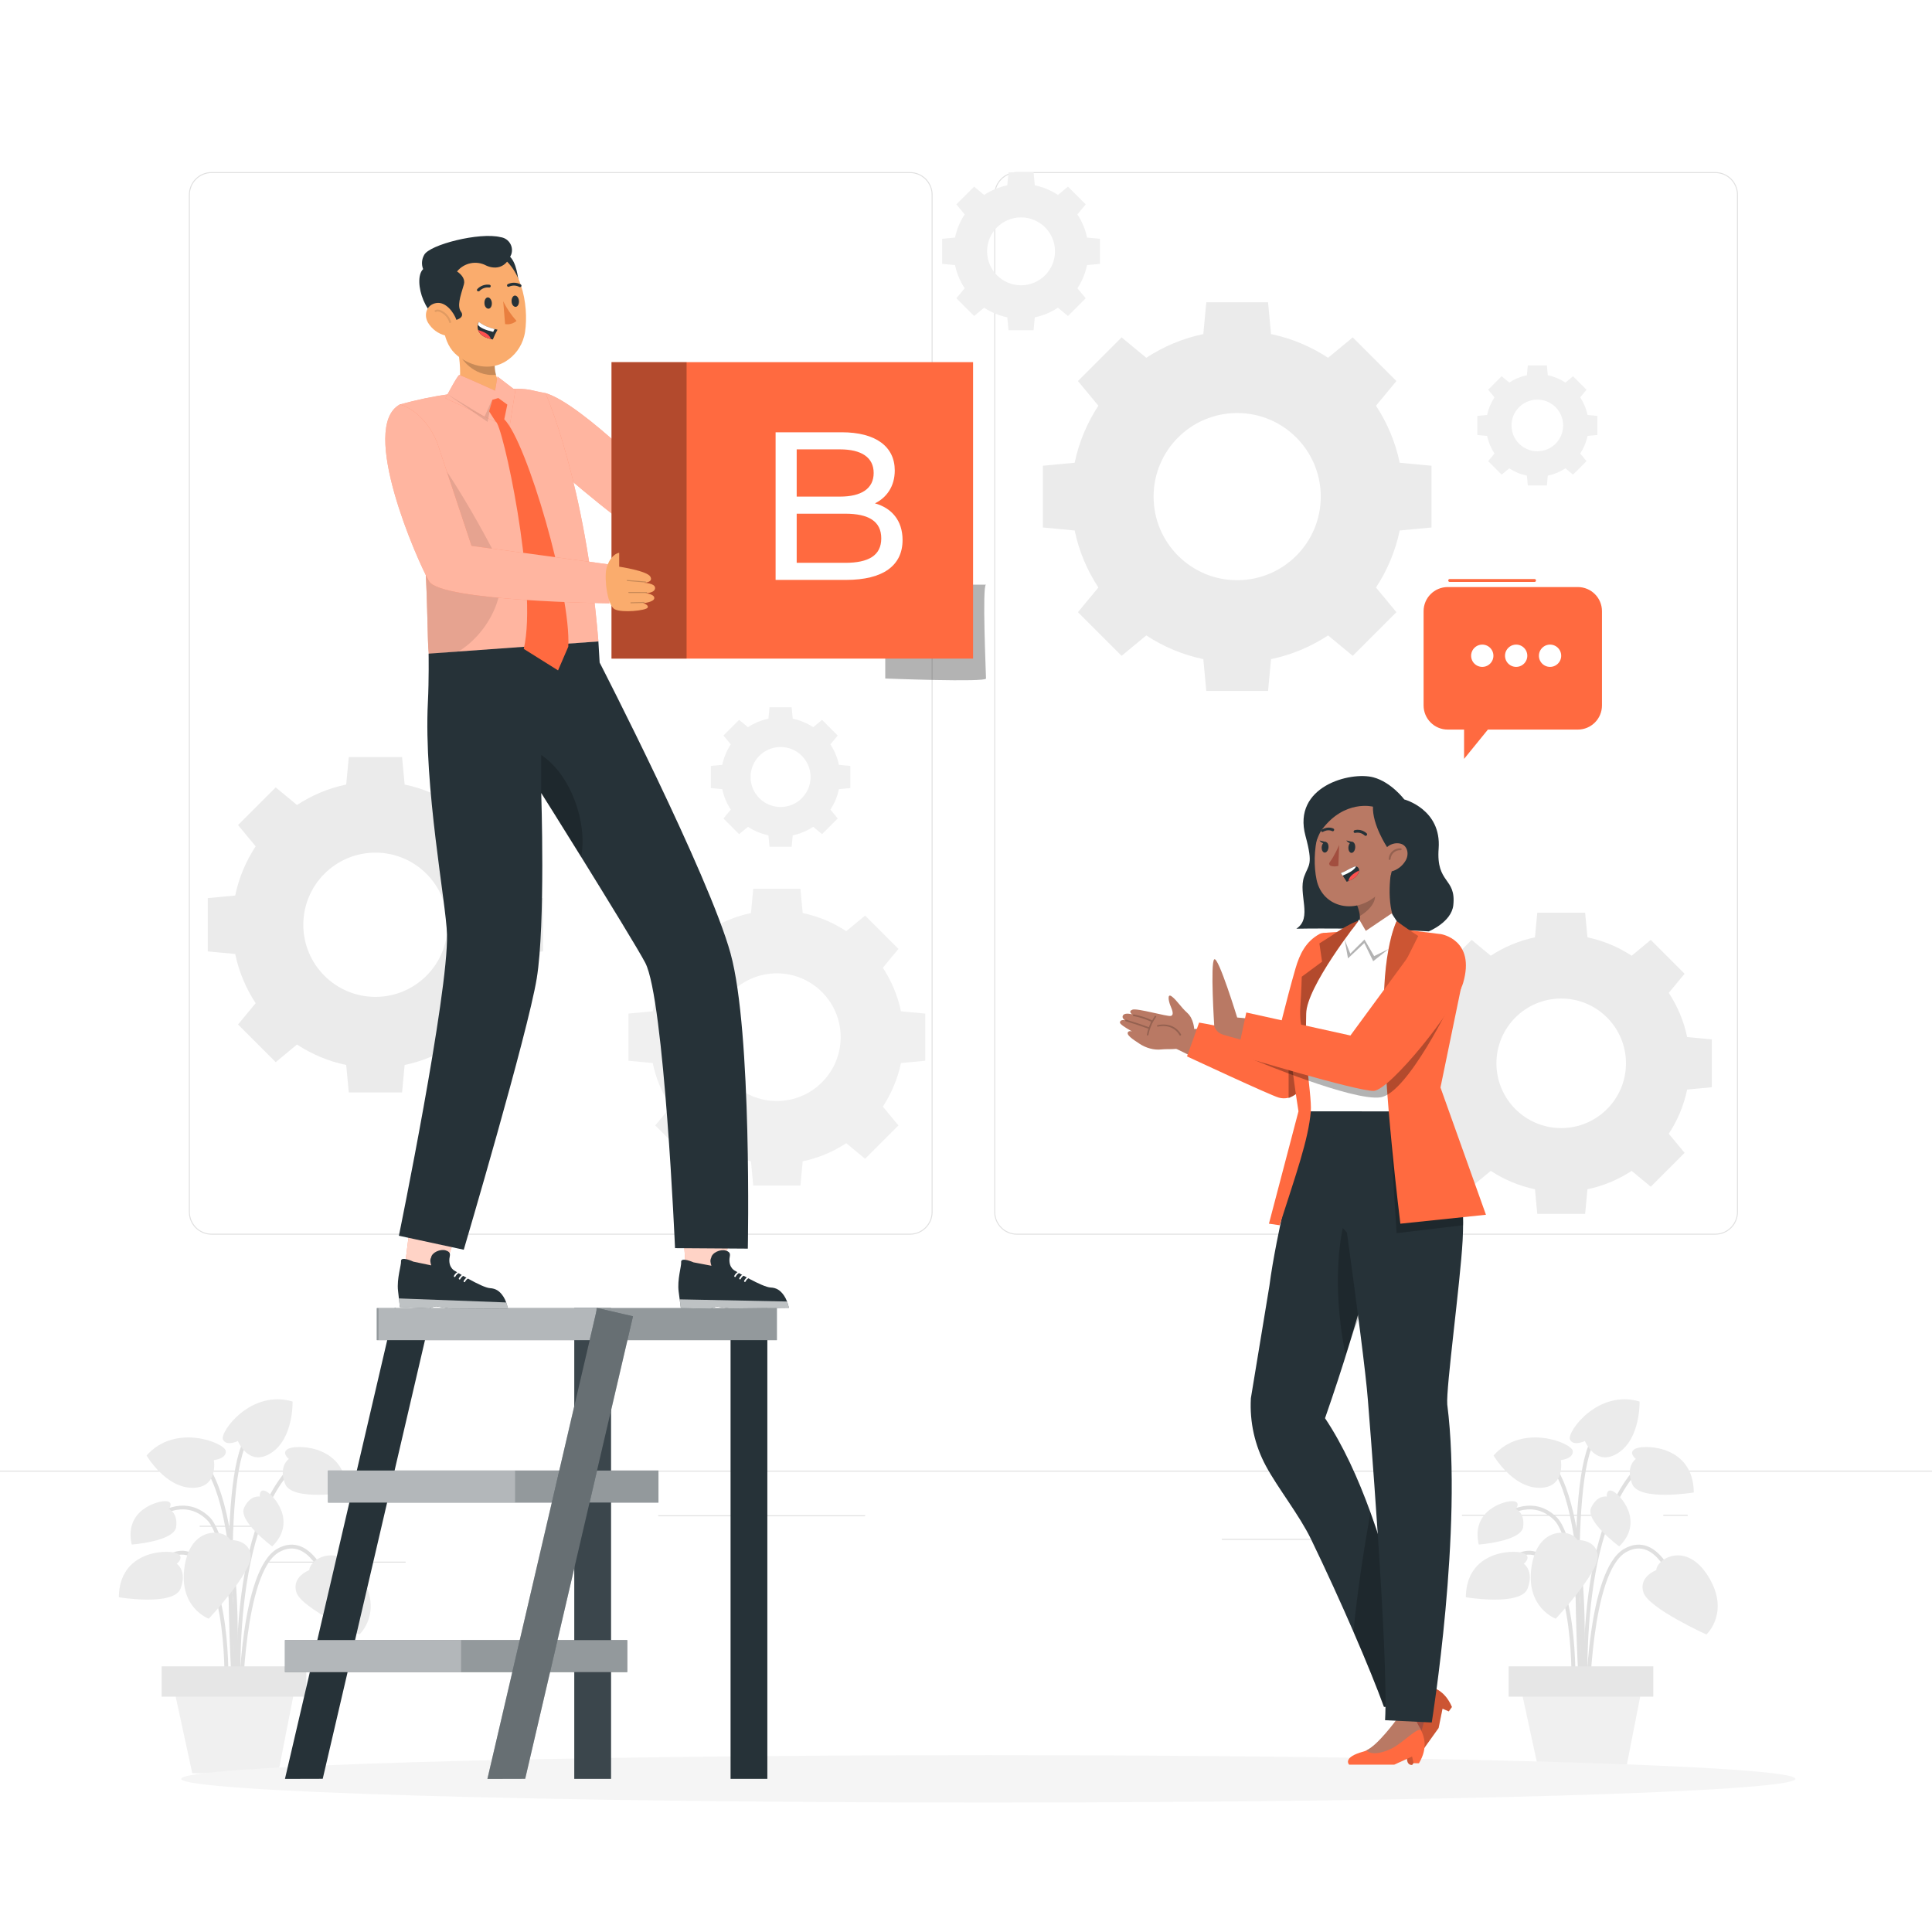 <svg class="animated" id="freepik_stories-brand-construction" xmlns="http://www.w3.org/2000/svg" viewBox="0 0 500 500" version="1.1" xmlns:xlink="http://www.w3.org/1999/xlink" xmlns:svgjs="http://svgjs.com/svgjs"><style>svg#freepik_stories-brand-construction:not(.animated) .animable {opacity: 0;}svg#freepik_stories-brand-construction.animated #freepik--background-complete--inject-2 {animation: 1s 1 forwards cubic-bezier(.36,-0.01,.5,1.38) slideDown;animation-delay: 0s;}svg#freepik_stories-brand-construction.animated #freepik--Shadow_2--inject-2 {animation: 1s 1 forwards cubic-bezier(.36,-0.01,.5,1.38) lightSpeedRight;animation-delay: 0s;}svg#freepik_stories-brand-construction.animated #freepik--Speech_Bubble--inject-2 {animation: 1s 1 forwards cubic-bezier(.36,-0.01,.5,1.38) slideUp;animation-delay: 0s;}svg#freepik_stories-brand-construction.animated #freepik--Character_2--inject-2 {animation: 1s 1 forwards cubic-bezier(.36,-0.01,.5,1.38) slideUp;animation-delay: 0s;}svg#freepik_stories-brand-construction.animated #freepik--Blocks--inject-2 {animation: 0.6s 1 forwards ease-out fadeIn,1.5s Infinite  linear wind;animation-delay: 1.0s,1.6s;opacity: 0}svg#freepik_stories-brand-construction.animated #freepik--Shadow_1--inject-2 {animation: 1s 1 forwards cubic-bezier(.36,-0.01,.5,1.38) zoomOut;animation-delay: 0s;}svg#freepik_stories-brand-construction.animated #freepik--Character_1--inject-2 {animation: 1s 1 forwards cubic-bezier(.36,-0.01,.5,1.38) slideDown,1.5s Infinite  linear shake;animation-delay: 0s,1s;}            @keyframes slideDown {                0% {                    opacity: 0;                    transform: translateY(-30px);                }                100% {                    opacity: 1;                    transform: translateY(0);                }            }                    @keyframes lightSpeedRight {              from {                transform: translate3d(50%, 0, 0) skewX(-20deg);                opacity: 0;              }              60% {                transform: skewX(10deg);                opacity: 1;              }              80% {                transform: skewX(-2deg);              }              to {                opacity: 1;                transform: translate3d(0, 0, 0);              }            }                    @keyframes slideUp {                0% {                    opacity: 0;                    transform: translateY(30px);                }                100% {                    opacity: 1;                    transform: inherit;                }            }                    @keyframes fadeIn {                0% {                    opacity: 0;                }                100% {                    opacity: 1;                }            }                    @keyframes wind {                0% {                    transform: rotate( 0deg );                }                25% {                    transform: rotate( 1deg );                }                75% {                    transform: rotate( -1deg );                }            }                    @keyframes zoomOut {                0% {                    opacity: 0;                    transform: scale(1.5);                }                100% {                    opacity: 1;                    transform: scale(1);                }            }                    @keyframes shake {                10%, 90% {                    transform: translate3d(-1px, 0, 0);                  }                  20%, 80% {                    transform: translate3d(2px, 0, 0);                  }                  30%, 50%, 70% {                    transform: translate3d(-4px, 0, 0);                  }                  40%, 60% {                    transform: translate3d(4px, 0, 0);                  }            }        </style><g id="freepik--background-complete--inject-2" class="animable" style="transform-origin: 250px 251.724px;"><g id="elv35rq2gu9ko" class="animable" style="transform-origin: 250px 224.471px;"><g id="elqpym3n7syia" class="animable" style="transform-origin: 250px 212.693px;"><g id="ele4es5wn71tn" class="animable" style="transform-origin: 249.333px 182.034px;"><path d="M443.92,319.532h-180.746c-3.232,0-5.862-2.63-5.862-5.862V50.397c0-3.232,2.63-5.862,5.862-5.862h180.746c3.232,0,5.862,2.629,5.862,5.862V313.67c0,3.233-2.63,5.862-5.862,5.862ZM263.174,44.785c-3.095,0-5.612,2.518-5.612,5.612V313.67c0,3.095,2.518,5.612,5.612,5.612h180.746c3.095,0,5.612-2.517,5.612-5.612V50.397c0-3.094-2.518-5.612-5.612-5.612h-180.746Z" style="fill: rgb(224, 224, 224); transform-origin: 353.547px 182.034px;" id="elwh9lsq1dhu" class="animable"></path><path d="M235.493,319.532H54.746c-3.232,0-5.862-2.63-5.862-5.862V50.397c0-3.232,2.629-5.862,5.862-5.862H235.493c3.232,0,5.862,2.629,5.862,5.862V313.67c0,3.233-2.63,5.862-5.862,5.862ZM54.746,44.785c-3.094,0-5.612,2.518-5.612,5.612V313.67c0,3.095,2.518,5.612,5.612,5.612H235.493c3.095,0,5.612-2.517,5.612-5.612V50.397c0-3.094-2.518-5.612-5.612-5.612H54.746Z" style="fill: rgb(224, 224, 224); transform-origin: 145.119px 182.034px;" id="elw0s24jqdkcj" class="animable"></path></g><rect x="0" y="380.602" width="500" height=".25" style="fill: rgb(224, 224, 224); transform-origin: 250px 380.727px;" id="elycuwc7mm33" class="animable"></rect></g><rect x="51.672" y="394.867" width="16.06" height=".25" style="fill: rgb(224, 224, 224); transform-origin: 59.702px 394.992px;" id="elqip8g3w2kpc" class="animable"></rect><rect x="170.352" y="392.156" width="53.53" height=".25" style="fill: rgb(224, 224, 224); transform-origin: 197.117px 392.281px;" id="eln7g1dopfr3q" class="animable"></rect><rect x="68.732" y="404.156" width="36.25" height=".25" style="fill: rgb(224, 224, 224); transform-origin: 86.857px 404.281px;" id="el9geogd2k33j" class="animable"></rect><rect x="378.352" y="392.026" width="43.19" height=".25" style="fill: rgb(224, 224, 224); transform-origin: 399.947px 392.151px;" id="el2y9dpp1yjxp" class="animable"></rect><rect x="430.452" y="392.026" width="6.33" height=".25" style="fill: rgb(224, 224, 224); transform-origin: 433.617px 392.151px;" id="elxgn80c5gp9l" class="animable"></rect><rect x="316.212" y="398.256" width="53.89" height=".25" style="fill: rgb(224, 224, 224); transform-origin: 343.157px 398.381px;" id="elzs50prqh21" class="animable"></rect></g><g id="elaxnjw0fh6hr" class="animable" style="transform-origin: 411.947px 410.524px;"><g id="elds3jiwxwp8v" class="animable" style="transform-origin: 410.592px 409.055px;"><path d="M409.798,438.748c-.013-.391-1.33-39.271-7.654-45.42-6.151-5.979-13.21-.222-13.507,.025l-.634-.76c.08-.068,8.047-6.571,14.831,.025,6.608,6.426,7.901,44.481,7.952,46.098l-.989,.031Z" style="fill: rgb(224, 224, 224); transform-origin: 399.395px 414.206px;" id="eler74bjjsdsh" class="animable"></path><path d="M410.341,446.389c-.045-.465-4.322-46.675,12.554-66.042l.746,.649c-16.596,19.047-12.359,64.836-12.315,65.296l-.985,.097Z" style="fill: rgb(224, 224, 224); transform-origin: 416.733px 413.368px;" id="elacf2tpze62l" class="animable"></path><path d="M409.717,441.501l-.988-.066c.035-.524,3.303-52.534-9.076-63.919l.67-.729c12.726,11.705,9.536,62.555,9.394,64.714Z" style="fill: rgb(224, 224, 224); transform-origin: 404.913px 409.144px;" id="elnu7lkts0st" class="animable"></path><path d="M411.328,441.472l-.99-.008c.012-1.432,.408-35.13,9.98-40.616,2.128-1.221,4.211-1.424,6.193-.604,5.788,2.394,8.656,12.695,8.775,13.132l-.955,.261c-.028-.103-2.86-10.271-8.2-12.479-1.683-.695-3.473-.511-5.322,.548-9.083,5.205-9.48,39.42-9.483,39.765Z" style="fill: rgb(224, 224, 224); transform-origin: 422.812px 420.611px;" id="eli0c0rh02r0r" class="animable"></path><path d="M407.601,441.496l-.988-.056c.015-.266,1.444-26.629-5.671-35.918-1.724-2.25-3.595-3.323-5.572-3.185-4.662,.326-8.571,7.148-8.61,7.217l-.862-.487c.17-.3,4.208-7.353,9.401-7.716,2.323-.165,4.489,1.038,6.429,3.571,7.338,9.58,5.936,35.478,5.873,36.576Z" style="fill: rgb(224, 224, 224); transform-origin: 396.823px 421.417px;" id="elkwoprre2xk" class="animable"></path><path d="M409.161,445.082c-.194-2.558-4.651-62.755,3.192-73.362l.795,.588c-7.626,10.315-3.047,72.076-3,72.699l-.987,.075Z" style="fill: rgb(224, 224, 224); transform-origin: 410.437px 408.401px;" id="el50l60hmuqqf" class="animable"></path></g><path d="M428.645,406.345s-4.705,1.734-3.306,5.829c1.399,4.095,16.276,10.835,16.276,10.835,0,0,6.231-5.711,.509-14.999-5.722-9.288-13.352-4.595-13.479-1.664Z" style="fill: rgb(235, 235, 235); transform-origin: 434.81px 412.769px;" id="elq0onzndklmi" class="animable"></path><path d="M408.192,398.55s5.01-.21,5.295,4.108c.285,4.318-10.854,16.264-10.854,16.264,0,0-7.949-2.874-6.242-13.649,1.707-10.775,10.556-9.379,11.801-6.723Z" style="fill: rgb(235, 235, 235); transform-origin: 404.822px 407.793px;" id="elm4be7d6qjzq" class="animable"></path><path d="M403.95,377.88s3.34-.359,3.071-2.393c-.269-2.035-12.985-7.271-20.488,1.196,0,0,4.804,8.252,11.748,8.36,6.944,.108,5.668-7.163,5.668-7.163Z" style="fill: rgb(235, 235, 235); transform-origin: 396.785px 378.529px;" id="el8xxkedrj8f" class="animable"></path><path d="M410.174,372.939s-3.024,1.463-3.872-.406c-.848-1.869,7.175-13.039,18.021-9.82,0,0,.287,9.544-5.549,13.309-5.836,3.765-8.599-3.082-8.599-3.082Z" style="fill: rgb(235, 235, 235); transform-origin: 415.283px 369.643px;" id="elzhg9d067crg" class="animable"></path><path d="M394.359,404.699s2.305-1.861-.183-2.77c-2.488-.909-14.695-.65-14.823,11.442,0,0,14.218,2.363,15.978-2.243,1.76-4.606-.972-6.429-.972-6.429Z" style="fill: rgb(235, 235, 235); transform-origin: 387.637px 407.793px;" id="elw8lu4dogepg" class="animable"></path><path d="M423.352,377.577s-2.305-1.861,.183-2.77c2.488-.909,14.695-.65,14.822,11.442,0,0-14.218,2.363-15.978-2.243-1.76-4.606,.973-6.429,.973-6.429Z" style="fill: rgb(235, 235, 235); transform-origin: 430.073px 380.671px;" id="el456590mzkpd" class="animable"></path><path d="M415.836,387.318s-.203-2.263,1.624-1.376,8.191,7.753,1.594,14.268c0,0-8.88-6.577-7.279-10.002,1.601-3.425,4.062-2.89,4.062-2.89Z" style="fill: rgb(235, 235, 235); transform-origin: 416.781px 392.973px;" id="elaeuzomhuilr" class="animable"></path><path d="M392.298,390.543s1.378-1.806-.64-2.03c-2.018-.224-11.063,2.19-8.957,11.22,0,0,11.019-.828,11.491-4.579,.472-3.751-1.894-4.611-1.894-4.611Z" style="fill: rgb(235, 235, 235); transform-origin: 388.32px 394.116px;" id="elc1mx9eruzzi" class="animable"></path><polygon points="420.591 458.914 398.365 458.914 392.454 431.645 425.942 431.645 420.591 458.914" style="fill: rgb(240, 240, 240); transform-origin: 409.198px 445.279px;" id="elq4tmcv9ee6o" class="animable"></polygon><rect x="390.437" y="431.251" width="37.434" height="7.842" style="fill: rgb(230, 230, 230); transform-origin: 409.154px 435.172px;" id="el7d0bqn7vn9u" class="animable"></rect></g><g id="elwfxf2sqzct" class="animable" style="transform-origin: 63.345px 410.524px;"><g id="elfl9erbc9ln5" class="animable" style="transform-origin: 61.989px 409.055px;"><path d="M61.195,438.748c-.013-.391-1.33-39.271-7.654-45.42-6.151-5.979-13.21-.222-13.507,.025l-.634-.76c.08-.068,8.047-6.571,14.831,.025,6.608,6.426,7.901,44.481,7.953,46.098l-.989,.031Z" style="fill: rgb(224, 224, 224); transform-origin: 50.792px 414.206px;" id="el6yml3edsrwg" class="animable"></path><path d="M61.738,446.389c-.045-.465-4.322-46.675,12.554-66.042l.746,.649c-16.596,19.047-12.359,64.836-12.315,65.296l-.985,.097Z" style="fill: rgb(224, 224, 224); transform-origin: 68.13px 413.368px;" id="elbldeambtrcq" class="animable"></path><path d="M61.114,441.501l-.988-.066c.035-.524,3.303-52.534-9.076-63.919l.67-.729c12.726,11.705,9.536,62.555,9.394,64.714Z" style="fill: rgb(224, 224, 224); transform-origin: 56.31px 409.144px;" id="el03dm0k2ei3s1" class="animable"></path><path d="M62.725,441.472l-.99-.008c.012-1.432,.408-35.13,9.98-40.616,2.128-1.221,4.211-1.424,6.193-.604,5.788,2.394,8.656,12.695,8.776,13.132l-.955,.261c-.028-.103-2.86-10.271-8.2-12.479-1.683-.695-3.473-.511-5.322,.548-9.083,5.205-9.48,39.42-9.483,39.765Z" style="fill: rgb(224, 224, 224); transform-origin: 74.21px 420.611px;" id="elg6c7nc4s1ip" class="animable"></path><path d="M58.998,441.496l-.988-.056c.015-.266,1.444-26.629-5.671-35.918-1.724-2.25-3.595-3.323-5.572-3.185-4.662,.326-8.571,7.148-8.61,7.217l-.862-.487c.169-.3,4.208-7.353,9.401-7.716,2.323-.165,4.489,1.038,6.429,3.571,7.338,9.58,5.936,35.478,5.873,36.576Z" style="fill: rgb(224, 224, 224); transform-origin: 48.22px 421.417px;" id="el597iu8q93u9" class="animable"></path><path d="M60.558,445.082c-.194-2.558-4.651-62.755,3.192-73.362l.796,.588c-7.626,10.315-3.047,72.076-3.001,72.699l-.987,.075Z" style="fill: rgb(224, 224, 224); transform-origin: 61.834px 408.401px;" id="elpmn88cfudsm" class="animable"></path></g><path d="M80.042,406.345s-4.705,1.734-3.306,5.829c1.399,4.095,16.277,10.835,16.277,10.835,0,0,6.231-5.711,.509-14.999-5.722-9.288-13.352-4.595-13.479-1.664Z" style="fill: rgb(235, 235, 235); transform-origin: 86.208px 412.769px;" id="elayeuhxfy8mh" class="animable"></path><path d="M59.588,398.55s5.01-.21,5.295,4.108c.285,4.318-10.854,16.264-10.854,16.264,0,0-7.949-2.874-6.242-13.649,1.707-10.775,10.556-9.379,11.801-6.723Z" style="fill: rgb(235, 235, 235); transform-origin: 56.218px 407.793px;" id="elh06c4ydu2wq" class="animable"></path><path d="M55.347,377.88s3.34-.359,3.072-2.393c-.269-2.035-12.985-7.271-20.488,1.196,0,0,4.804,8.252,11.748,8.36,6.945,.108,5.668-7.163,5.668-7.163Z" style="fill: rgb(235, 235, 235); transform-origin: 48.183px 378.529px;" id="elgh2cy8b9oio" class="animable"></path><path d="M61.571,372.939s-3.025,1.463-3.872-.406c-.848-1.869,7.175-13.039,18.021-9.82,0,0,.287,9.544-5.549,13.309-5.837,3.765-8.599-3.082-8.599-3.082Z" style="fill: rgb(235, 235, 235); transform-origin: 66.68px 369.643px;" id="el4r6n9csas6w" class="animable"></path><path d="M45.756,404.699s2.305-1.861-.183-2.77-14.695-.65-14.823,11.442c0,0,14.218,2.363,15.978-2.243,1.76-4.606-.972-6.429-.972-6.429Z" style="fill: rgb(235, 235, 235); transform-origin: 39.035px 407.793px;" id="eli1wfceduzdk" class="animable"></path><path d="M74.749,377.577s-2.305-1.861,.183-2.77c2.488-.909,14.695-.65,14.822,11.442,0,0-14.218,2.363-15.978-2.243-1.76-4.606,.973-6.429,.973-6.429Z" style="fill: rgb(235, 235, 235); transform-origin: 81.47px 380.671px;" id="elsz3bekgokub" class="animable"></path><path d="M67.233,387.318s-.203-2.263,1.624-1.376c1.827,.887,8.191,7.753,1.594,14.268,0,0-8.88-6.577-7.279-10.002,1.601-3.425,4.062-2.89,4.062-2.89Z" style="fill: rgb(235, 235, 235); transform-origin: 68.178px 392.973px;" id="elnf1uozq87di" class="animable"></path><path d="M43.695,390.543s1.378-1.806-.64-2.03c-2.018-.224-11.063,2.19-8.957,11.22,0,0,11.019-.828,11.491-4.579,.472-3.751-1.895-4.611-1.895-4.611Z" style="fill: rgb(235, 235, 235); transform-origin: 39.717px 394.116px;" id="elnf5v1anogv" class="animable"></path><polygon points="71.988 458.914 49.762 458.914 43.85 431.645 77.339 431.645 71.988 458.914" style="fill: rgb(240, 240, 240); transform-origin: 60.594px 445.279px;" id="el75wif9nn1zi" class="animable"></polygon><rect x="41.834" y="431.251" width="37.434" height="7.842" style="fill: rgb(230, 230, 230); transform-origin: 60.551px 435.172px;" id="elkbmbflu5lz" class="animable"></rect></g><path d="M362.241,119.758c-1.11-5.357-3.233-10.337-6.136-14.761l5.285-6.384-11.299-11.3-6.384,5.284c-4.423-2.902-9.404-5.025-14.76-6.136l-.775-8.229h-15.98l-.775,8.229c-5.356,1.111-10.337,3.234-14.76,6.136l-6.384-5.284-11.3,11.3,5.285,6.384c-2.903,4.423-5.025,9.403-6.136,14.76l-8.229,.776v15.979l8.229,.776c1.111,5.356,3.234,10.336,6.136,14.759l-5.285,6.384,11.3,11.3,6.384-5.286c4.423,2.904,9.403,5.026,14.76,6.137l.775,8.229h15.98l.775-8.228c5.356-1.11,10.337-3.234,14.76-6.137l6.384,5.286,11.299-11.3-5.285-6.383c2.903-4.424,5.026-9.404,6.136-14.76l8.228-.776v-15.979l-8.228-.776Zm-20.427,8.765c0,11.947-9.685,21.633-21.633,21.633s-21.633-9.686-21.633-21.633,9.685-21.633,21.633-21.633,21.633,9.685,21.633,21.633Z" style="fill: rgb(235, 235, 235); transform-origin: 320.181px 128.522px;" id="elejdvlnfou4t" class="animable"></path><path d="M133.451,231.766c-.958-4.622-2.79-8.919-5.295-12.736l4.56-5.508-9.749-9.75-5.509,4.56c-3.816-2.504-8.114-4.336-12.735-5.294l-.669-7.1h-13.788l-.669,7.1c-4.622,.958-8.919,2.79-12.735,5.294l-5.508-4.56-9.75,9.75,4.56,5.508c-2.505,3.816-4.336,8.113-5.295,12.735l-7.1,.669v13.787l7.1,.669c.959,4.622,2.79,8.918,5.295,12.735l-4.56,5.508,9.75,9.75,5.508-4.561c3.816,2.505,8.113,4.336,12.735,5.295l.669,7.1h13.788l.669-7.099c4.621-.958,8.919-2.79,12.735-5.296l5.509,4.561,9.749-9.75-4.56-5.508c2.505-3.817,4.336-8.114,5.295-12.735l7.099-.669v-13.787l-7.099-.669Zm-17.625,7.562c0,10.308-8.357,18.665-18.665,18.665s-18.665-8.357-18.665-18.665,8.357-18.665,18.665-18.665,18.665,8.357,18.665,18.665Z" style="fill: rgb(235, 235, 235); transform-origin: 97.159px 239.327px;" id="elfj5bn4ffb4u" class="animable"></path><path d="M436.632,268.389c-.86-4.151-2.505-8.011-4.755-11.439l4.096-4.947-8.756-8.757-4.948,4.095c-3.428-2.249-7.287-3.894-11.438-4.755l-.601-6.377h-12.384l-.601,6.377c-4.151,.861-8.011,2.506-11.438,4.755l-4.947-4.095-8.757,8.757,4.096,4.948c-2.25,3.427-3.894,7.287-4.755,11.438l-6.377,.601v12.383l6.377,.601c.861,4.151,2.506,8.01,4.755,11.438l-4.096,4.947,8.757,8.757,4.947-4.096c3.427,2.25,7.287,3.895,11.438,4.756l.601,6.377h12.384l.601-6.376c4.151-.86,8.01-2.506,11.438-4.756l4.948,4.096,8.756-8.757-4.096-4.947c2.25-3.428,3.895-7.287,4.755-11.438l6.376-.601v-12.383l-6.376-.601Zm-15.83,6.792c0,9.258-7.506,16.764-16.764,16.764s-16.764-7.506-16.764-16.764,7.506-16.764,16.764-16.764,16.764,7.506,16.764,16.764Z" style="fill: rgb(235, 235, 235); transform-origin: 404.037px 275.181px;" id="elf5ob3tnjlyk" class="animable"></path><path d="M233.166,261.726c-.848-4.091-2.469-7.895-4.686-11.273l4.036-4.876-8.629-8.63-4.876,4.036c-3.378-2.216-7.182-3.838-11.272-4.686l-.592-6.284h-12.204l-.592,6.284c-4.091,.848-7.895,2.47-11.272,4.686l-4.876-4.036-8.63,8.63,4.036,4.876c-2.217,3.378-3.838,7.181-4.686,11.273l-6.284,.592v12.204l6.284,.592c.849,4.091,2.47,7.894,4.686,11.272l-4.036,4.876,8.63,8.63,4.876-4.037c3.378,2.218,7.182,3.838,11.272,4.687l.592,6.284h12.204l.592-6.284c4.091-.848,7.894-2.469,11.272-4.687l4.876,4.037,8.629-8.63-4.036-4.875c2.217-3.379,3.838-7.182,4.686-11.273l6.284-.592v-12.204l-6.284-.592Zm-15.6,6.694c0,9.124-7.397,16.521-16.522,16.521s-16.521-7.397-16.521-16.521,7.397-16.522,16.521-16.522,16.522,7.397,16.522,16.522Z" style="fill: rgb(240, 240, 240); transform-origin: 201.044px 268.42px;" id="el2jxklk44i56" class="animable"></path><path d="M217.108,197.942c-.398-1.922-1.16-3.71-2.202-5.297l1.897-2.291-4.055-4.055-2.291,1.896c-1.587-1.041-3.375-1.803-5.297-2.202l-.278-2.953h-5.734l-.278,2.953c-1.922,.399-3.709,1.16-5.297,2.202l-2.291-1.896-4.055,4.055,1.897,2.291c-1.042,1.587-1.803,3.374-2.202,5.297l-2.953,.278v5.734l2.953,.278c.399,1.922,1.16,3.709,2.202,5.296l-1.897,2.291,4.055,4.055,2.291-1.897c1.587,1.042,3.374,1.804,5.297,2.202l.278,2.953h5.734l.278-2.953c1.922-.398,3.709-1.16,5.297-2.202l2.291,1.897,4.055-4.055-1.897-2.291c1.042-1.588,1.804-3.374,2.202-5.297l2.953-.278v-5.734l-2.953-.278Zm-7.33,3.145c0,4.287-3.476,7.763-7.763,7.763s-7.763-3.476-7.763-7.763,3.476-7.763,7.763-7.763,7.763,3.476,7.763,7.763Z" style="fill: rgb(240, 240, 240); transform-origin: 202.015px 201.086px;" id="el8e06atwwrnw" class="animable"></path><path d="M281.328,61.484c-.451-2.176-1.313-4.199-2.492-5.995l2.147-2.593-4.589-4.59-2.593,2.146c-1.797-1.179-3.819-2.041-5.995-2.492l-.315-3.342h-6.49l-.315,3.342c-2.175,.451-4.198,1.314-5.995,2.492l-2.593-2.146-4.59,4.59,2.147,2.593c-1.179,1.796-2.041,3.819-2.492,5.995l-3.342,.315v6.49l3.342,.315c.451,2.176,1.313,4.198,2.492,5.995l-2.147,2.593,4.59,4.59,2.593-2.147c1.796,1.179,3.819,2.041,5.995,2.493l.315,3.342h6.49l.315-3.342c2.175-.451,4.198-1.313,5.995-2.493l2.593,2.147,4.589-4.59-2.147-2.593c1.179-1.797,2.041-3.819,2.492-5.995l3.342-.315v-6.49l-3.342-.315Zm-8.297,3.56c0,4.852-3.934,8.786-8.786,8.786s-8.786-3.934-8.786-8.786,3.934-8.787,8.786-8.787,8.786,3.934,8.786,8.787Z" style="fill: rgb(240, 240, 240); transform-origin: 264.246px 65.044px;" id="eljhl92898t88" class="animable"></path><path d="M410.854,107.395c-.343-1.655-.999-3.193-1.895-4.559l1.633-1.972-3.49-3.49-1.972,1.632c-1.366-.896-2.905-1.552-4.559-1.895l-.239-2.542h-4.936l-.24,2.542c-1.655,.343-3.193,.999-4.559,1.895l-1.972-1.632-3.49,3.49,1.632,1.972c-.897,1.366-1.552,2.905-1.896,4.559l-2.542,.24v4.936l2.542,.24c.343,1.655,.999,3.193,1.896,4.559l-1.632,1.972,3.49,3.491,1.972-1.633c1.366,.897,2.905,1.553,4.559,1.896l.24,2.542h4.936l.239-2.542c1.654-.343,3.193-.999,4.559-1.896l1.972,1.633,3.49-3.491-1.633-1.972c.897-1.367,1.552-2.905,1.895-4.559l2.542-.24v-4.936l-2.542-.24Zm-6.31,2.708c0,3.69-2.992,6.682-6.682,6.682s-6.682-2.992-6.682-6.682,2.992-6.682,6.682-6.682,6.682,2.992,6.682,6.682Z" style="fill: rgb(240, 240, 240); transform-origin: 397.863px 110.103px;" id="elriey09mcdi" class="animable"></path></g><g id="freepik--Shadow_2--inject-2" class="animable" style="transform-origin: 255.775px 460.364px;"><path d="M464.65,460.364c0,3.387-93.516,6.132-208.875,6.132s-208.875-2.745-208.875-6.132,93.516-6.132,208.875-6.132,208.875,2.745,208.875,6.132Z" style="fill: rgb(245, 245, 245); transform-origin: 255.775px 460.364px;" id="elxkny2k56yv9" class="animable"></path></g><g id="freepik--Speech_Bubble--inject-2" class="animable" style="transform-origin: 391.507px 173.128px;"><g id="el4l7mwm5lf4a" class="animable" style="transform-origin: 391.507px 173.128px;"><path d="M408.344,151.93h-33.676c-3.449,0-6.244,2.796-6.244,6.245v24.392c0,3.449,2.796,6.245,6.244,6.245h4.233v7.591l6.168-7.591h23.275c3.449,0,6.245-2.796,6.245-6.245v-24.392c0-3.449-2.796-6.245-6.245-6.245Z" style="fill: #FF6A40; transform-origin: 391.507px 174.166px;" id="eldwg37pmnzjq" class="animable"></path><path d="M383.154,166.856c1.949-.298,3.604,1.357,3.306,3.306-.186,1.215-1.179,2.208-2.394,2.394-1.95,.299-3.605-1.357-3.306-3.307,.186-1.215,1.18-2.208,2.394-2.393Zm6.377,2.393c-.299,1.95,1.356,3.606,3.306,3.307,1.215-.186,2.208-1.179,2.394-2.394,.298-1.949-1.356-3.604-3.306-3.306-1.215,.186-2.208,1.178-2.394,2.393Zm8.772,0c-.299,1.95,1.356,3.606,3.306,3.307,1.215-.186,2.208-1.179,2.394-2.394,.298-1.949-1.356-3.604-3.306-3.306-1.215,.186-2.208,1.178-2.394,2.393Z" style="fill: rgb(255, 255, 255); transform-origin: 392.381px 169.706px;" id="elzjv3vdrys4b" class="animable"></path><path d="M375.171,150.603h21.975c.483,0,.483-.75,0-.75h-21.975c-.483,0-.483,.75,0,.75h0Z" style="fill: #FF6A40; transform-origin: 386.158px 150.228px;" id="elw7s7l1ymjal" class="animable"></path></g></g><g id="freepik--Character_2--inject-2" class="animable" style="transform-origin: 337.197px 328.803px;"><g id="elgx7os45zn4w" class="animable" style="transform-origin: 337.197px 328.803px;"><g id="el69bh3demani" class="animable" style="transform-origin: 316.26px 262.839px;"><path d="M303.66,271.106c.178-.03,7.506,3.674,7.506,3.674l3.516-8.533-5.917,.044s-5.401,4.697-5.253,4.756" style="fill: rgb(185, 121, 100); transform-origin: 309.096px 270.514px;" id="el6epxcf2vep5" class="animable"></path><g id="el1c7z3d51zrm" class="animable" style="transform-origin: 299.45px 264.65px;"><path d="M309.068,266.39s-.112-2.736-1.795-4.25c-1.683-1.514-2.624-3.172-3.953-4.211-1.329-1.039-.889,1.195-.414,2.336,.475,1.141,1.001,2.439,.087,2.657-.915,.218-8.673-2.069-9.907-1.623-1.234,.447-.095,1.209-.095,1.209,0,0-1.743-.5-2.304,.193-.561,.693,.44,1.336,.44,1.336,0,0-1.182-.295-1.294,.563-.112,.857,5.836,3.684,6.037,3.957,0,0-2.994-2.29-3.84-1.563-.846,.727,1.238,2.042,2.878,3.126,1.64,1.084,3.719,1.707,5.713,1.469,1.993-.238,5.462,.41,6.688-1.559,1.225-1.97,1.76-3.64,1.76-3.64Z" style="fill: rgb(185, 121, 100); transform-origin: 299.45px 264.65px;" id="el9vipjsqxtpc" class="animable"></path><g id="el3ybdaiygl94"><g style="opacity: 0.2; transform-origin: 295.217px 265.261px;" class="animable" id="elun7eowzzawj"><path d="M291.326,264.288c1.988,.584,3.955,1.233,5.882,1.949-.174,.513-.302,1.031-.402,1.565-.041,.266,.373,.231,.424-.027,.29-1.61,.956-3.161,1.959-4.587,.162-.231-.179-.402-.341-.171-.251,.356-.474,.711-.679,1.081-.012-.035-.041-.06-.079-.075-1.461-.674-3.007-1.168-4.637-1.484-.248-.042-.396,.351-.138,.401,1.594,.309,3.111,.788,4.535,1.447,.056,.022-.209,.605-.156,.582-.259,.475-.161,.378-.346,.874-1.927-.716-3.884-1.366-5.882-1.949-.241-.07-.38,.322-.139,.392Z" id="el7e7f7h21kv7" class="animable" style="transform-origin: 295.217px 265.261px;"></path></g></g><g id="elj65icb6otu"><g style="opacity: 0.2; transform-origin: 302.548px 266.578px;" class="animable" id="el5r4ddbroklm"><path d="M299.656,265.695c2.4-.547,4.558,.331,5.616,2.234,.118,.217,.498-.006,.38-.222-1.144-2.069-3.477-2.977-6.064-2.396-.266,.068-.189,.442,.069,.384Z" id="elz3cmbv2984" class="animable" style="transform-origin: 302.548px 266.578px;"></path></g></g></g><path d="M342.689,241.431c-.425,0-.848,.093-1.22,.298-3.48,1.918-5.088,5.077-6.198,8.919-2.378,8.232-4.771,18.322-4.771,18.322,0,0-16.401-3.77-20.171-4.321l-3.128,8.743s21.654,10.113,23.777,10.679c6.277,1.674,9.509-9.185,9.509-9.185l2.202-33.456h0Z" style="fill: #FF6A40; transform-origin: 324.945px 262.838px;" id="elhfpuczshk1" class="animable"></path><g id="elcw68nyhcrd"><path d="M335.484,283.075l-1.994-17.813v18.985s1.281-.658,1.994-1.172Z" style="opacity: 0.3; transform-origin: 334.487px 274.755px;" class="animable" id="elw70ll1rqyqo"></path></g></g><g id="elydclu2z62jr" class="animable" style="transform-origin: 355.839px 224.622px;"><path d="M376.115,234.253c.774-7.214-4.483-5.439-3.795-14.663,.757-10.156-8.898-12.698-8.898-12.698,0,0-3.337-4.461-7.967-5.71-5.931-1.601-21.074,2.306-17.597,15.142,2.073,7.653,.804,7.34-.345,10.539-1.626,4.528,2.287,10.742-2.028,13.488,0,0,16.569-.34,34.284,.684,0,0,5.874-2.377,6.347-6.782Z" style="fill: rgb(38, 50, 56); transform-origin: 355.839px 220.939px;" id="el2jbnfsholhn" class="animable"></path><path d="M362.874,240.698s-2.956,1.454-6.6,4.594c-.759,.654-1.595,1.22-2.48,1.69-2.388,1.268-4.565,1.994-5.154,.843-.131-.253-.232-.527-.306-.815-.501-1.928-.295-4.638,1.263-5.879,1.757-1.399,2.604-2.595,2.288-4.489-.166-1.073-.555-2.181-1.009-3.257l2.029-1.218,7.232-7.298c-.827,4.475-1.071,13.184,2.738,15.829Z" style="fill: rgb(185, 121, 100); transform-origin: 355.483px 236.635px;" id="el1rqxysj6dnc" class="animable"></path><g id="el5k8yyd28o9s"><path d="M351.942,237.059c1.989-1.181,4.171-3.229,3.91-5.568-.117-.985-.329-1.919-.565-2.517l-4.04,5.349c.332,.862,.453,1.432,.695,2.737Z" style="opacity: 0.2; transform-origin: 353.56px 233.017px;" class="animable" id="elr5jhwryv5ss"></path></g><path d="M361.537,216.641c-.681,7.431-.812,10.582-4.646,14.478-5.768,5.861-14.641,3.889-16.169-3.476-1.375-6.629-.031-17.667,7.264-20.79,7.187-3.077,14.232,2.357,13.551,9.788Z" style="fill: rgb(185, 121, 100); transform-origin: 350.913px 220.262px;" id="elbt6csc17yhn" class="animable"></path><path d="M353.463,216.321c-.095,.011-.191-.017-.264-.085-1.145-1.06-2.434-.688-2.449-.684-.191,.056-.384-.052-.428-.247-.043-.195,.078-.399,.271-.458,.067-.02,1.685-.489,3.105,.827,.142,.131,.144,.363,.007,.518-.067,.074-.154,.118-.243,.128Z" style="fill: rgb(38, 50, 56); transform-origin: 352.06px 215.536px;" id="elshmn51lht5l" class="animable"></path><path d="M342.12,215.309c-.075-.025-.137-.081-.17-.162-.068-.168,.015-.382,.184-.477,1.698-.955,2.957-.229,3.01-.197,.149,.089,.186,.3,.08,.471-.105,.172-.311,.238-.46,.151-.049-.029-1.035-.576-2.385,.184-.087,.049-.181,.057-.26,.03Z" style="fill: rgb(38, 50, 56); transform-origin: 343.605px 214.752px;" id="eli9lhg3fm82e" class="animable"></path><path d="M346.578,218.675s-1.163,2.781-2.474,4.515c-.229,.303-.087,.745,.269,.877,.918,.338,1.991,.032,1.991,.032l.213-5.424Z" style="fill: rgb(162, 78, 63); transform-origin: 345.285px 221.451px;" id="elakj78iqzfj" class="animable"></path><g id="elfec1f0x982k" class="animable" style="transform-origin: 349.58px 219.117px;"><path d="M350.735,219.283c-.036,.786-.462,1.432-.951,1.442-.488,.01-.855-.619-.818-1.405,.036-.786,.462-1.432,.951-1.442,.488-.01,.855,.619,.818,1.405Z" style="fill: rgb(38, 50, 56); transform-origin: 349.85px 219.302px;" id="elrvh3dsbad09" class="animable"></path><path d="M350.128,217.911l-1.705-.403s.933,1.272,1.705,.403Z" style="fill: rgb(38, 50, 56); transform-origin: 349.275px 217.861px;" id="eldnzfi6z2h98" class="animable"></path></g><g id="elhbbham3ndk8" class="animable" style="transform-origin: 342.643px 219.08px;"><path d="M343.814,219.254c-.037,.762-.462,1.388-.949,1.398-.487,.01-.852-.599-.815-1.361,.037-.762,.462-1.387,.949-1.398s.852,.599,.815,1.361Z" style="fill: rgb(38, 50, 56); transform-origin: 342.932px 219.272px;" id="elgyukz15eqim" class="animable"></path><path d="M343.175,217.911l-1.705-.403s.932,1.272,1.705,.403Z" style="fill: rgb(38, 50, 56); transform-origin: 342.322px 217.861px;" id="elkkr037ui91j" class="animable"></path></g><path d="M358.958,219.207s-3.833-5.77-3.635-10.442c0,0-7.337-1.913-13.188,5.904-.932,1.245-1.488,3.322-2.322,5.112,0,0-1.401-14.138,11.145-15.297,12.526-1.157,14.988,16.453,8.877,22.378,0,0,1.497-4.045-.876-7.655Z" style="fill: rgb(38, 50, 56); transform-origin: 351.402px 215.646px;" id="elmx8abiyl03j" class="animable"></path><g id="elw9njdz1xbl" class="animable" style="transform-origin: 360.963px 221.894px;"><path d="M363.785,222.697c-.878,1.524-2.304,2.481-3.611,2.809-1.967,.493-2.982-2.669-2.311-4.64,.604-1.774,2.537-2.948,4.451-2.561,1.886,.381,2.475,2.649,1.471,4.392Z" style="fill: rgb(185, 121, 100); transform-origin: 360.963px 221.894px;" id="el91ittx3uqes" class="animable"></path><g id="el2hp3gc7mdvy"><path d="M359.629,222.55h-.017c-.138-.01-.242-.129-.232-.267,.051-.772,.414-1.509,.996-2.02,.583-.511,1.377-.772,2.133-.727,.138,.009,.242,.127,.233,.266-.008,.137-.132,.251-.265,.233-.641-.043-1.288,.179-1.771,.604-.483,.424-.785,1.036-.828,1.677-.009,.132-.118,.233-.249,.233Z" style="opacity: 0.2; transform-origin: 361.061px 221.041px;" class="animable" id="eljsg9jk54kla"></path></g></g><g id="elm7p7pcmdiw" class="animable" style="transform-origin: 349.365px 226.216px;"><path d="M347.661,225.705c.692-.307,2.03-1.206,2.99-1.452,.559-.143,1.082,.367,1.091,.945h0c0,.066-.002,.131-.014,.196-.161,.877-.844,1.864-2.768,2.637-.145,.063-.294,.119-.442,.174,0,0-.878-1.481-1.533-2.215,0,0,.267-.097,.676-.284Z" style="fill: rgb(38, 50, 56); transform-origin: 349.364px 226.217px;" id="elnsgo58qshy" class="animable"></path><path d="M346.996,225.973l.469,.641c1.878-.76,3.098-1.547,3.458-2.353-.242-.26-2.482,1.035-2.482,1.035-.325,.199-.461,.241-1.444,.676Z" style="fill: rgb(255, 255, 255); transform-origin: 348.96px 225.42px;" id="elqgytopka7g" class="animable"></path><path d="M348.96,228.03c1.996-.802,2.657-1.833,2.784-2.733-.67,.299-1.444,.735-2.04,1.329-.458,.453-.66,.95-.745,1.404Z" style="fill: rgb(253, 80, 78); transform-origin: 350.351px 226.663px;" id="elitrbm24kvyd" class="animable"></path></g></g><g id="el0xetad6jf1i" class="animable" style="transform-origin: 355.527px 263.093px;"><path d="M367.849,289.791c.673-7.636,3.384-21.629,8.053-36.325,1.519-4.779-3.548-10.567-3.548-10.567,0,0-3.863,.228-4.505,.156-.703-.082-1.427-.154-2.151-.216-5.454-.452-9.919-.781-14.781-.503-1.223,.072-2.477,.175-3.711,.278-.398,.041-2.978,.08-3.366,.121,0,0-6.992,8.181-7.369,13.957-.204,3.227-1.763,4.616-1.59,12.334,.031,5.241,3.835,12.877,4.181,20.246l28.787,.52Z" style="fill: rgb(255, 255, 255); transform-origin: 355.527px 266.013px;" id="elbqjbsoj0wv" class="animable"></path><path d="M348.142,242.916l3.61-4.96,1.719,2.952,6.686-4.513,1.326,1.99-2.531,7.427s-6.327,2.59-6.662,2.59-4.147-5.486-4.147-5.486Z" style="fill: rgb(255, 255, 255); transform-origin: 354.812px 242.398px;" id="elb59wdj4sikg" class="animable"></path><g id="elbd21e17heu"><polygon points="347.975 243.148 349.453 246.802 353.126 243.148 355.625 247.439 359.358 245.61 355.379 248.761 353.077 244.06 348.865 248.026 347.975 243.148" style="opacity: 0.3; transform-origin: 353.667px 245.954px;" class="animable" id="el0nr8kzbxhz9"></polygon></g></g><g id="elgg87yleykik" class="animable" style="transform-origin: 369.656px 446.413px;"><path d="M375.76,441.767l-.817,1.138-1.621-.699-1.011,4.998-6.839,9.552s-2.602,.417-.552-5.011c.093-.247,.168-.519,.217-.822,.609-3.247-.731-9.471-.731-9.471l3.752-5.241s.391,.006,1.057,.116c1.554,.26,4.663,1.018,6.545,5.44Z" style="fill: #FF6A40; transform-origin: 369.947px 446.487px;" id="elldfr8z7a6q" class="animable"></path><g id="eluz491rrkft"><path d="M375.76,441.767l-.817,1.138-1.621-.699-1.011,4.998-6.839,9.552s-2.602,.417-.552-5.011c.093-.247,.168-.519,.217-.822,.609-3.247-.731-9.471-.731-9.471l3.752-5.241s.391,.006,1.057,.116c1.554,.26,4.663,1.018,6.545,5.44Z" style="opacity: 0.2; transform-origin: 369.947px 446.487px;" class="animable" id="elkpq59qpcj1q"></path></g><path d="M369.216,436.327l.016,.011c-1.261,.135-.155,5.73-.662,8.869-.457,2.801-1.664,5.442-3.432,5.716,.609-3.247-1.587-10.646-1.587-10.646l3.018-4.215s1.982,.155,2.648,.264Z" style="fill: rgb(162, 78, 63); transform-origin: 366.391px 443.492px;" id="el64bcwzytfy3" class="animable"></path></g><g id="eln6kckm62kf" class="animable" style="transform-origin: 358.772px 450.925px;"><path d="M367.227,456.328l-1.394-.002-.387-1.734-4.612,2.099h-11.686s-1.858-1.883,3.707-3.384c.253-.069,.516-.167,.788-.304,2.967-1.403,7.19-6.14,7.19-6.14h6.412s.224,.324,.525,.932c.7,1.422,1.91,4.407-.545,8.534Z" style="fill: #FF6A40; transform-origin: 358.772px 451.777px;" id="ely7ac3rhbquo" class="animable"></path><path d="M367.772,447.794v.02c-.847-.951-4.7,3.227-7.521,4.65-2.52,1.265-5.351,1.824-6.606,.54,2.967-1.403,7.68-7.845,7.68-7.845l5.152,.157s.995,1.871,1.296,2.479Z" style="fill: rgb(185, 121, 100); transform-origin: 360.709px 449.446px;" id="eluq2b9xvwnlc" class="animable"></path></g><g id="elo566lflkkv" class="animable" style="transform-origin: 344.905px 364.677px;"><path d="M354.67,391.398c-3.181-8.766-7.075-17.389-11.754-24.367,19.124-54.86,18.526-79.403,18.526-79.403l-23.03-.019-2.454,9.174s-5.754,22.84-7.432,35.951l-4.806,29.149v.082c-.326,6.053,1.009,12.066,3.874,17.389,3.129,5.817,8.665,12.722,11.703,18.991,3.996,8.273,7.768,16.567,10.989,23.987,3.395,7.821,6.157,14.655,7.88,19.403,1.631,.185,6.555-2.775,7.972-5.457,0,0-3.486-22.877-11.468-44.88Z" style="fill: rgb(38, 50, 56); transform-origin: 344.905px 364.676px;" id="ela3bpq3zgy5u" class="animable"></path><g id="elr5b3ztx9x2l"><path d="M348.239,350.712c2.805-9.324,5.947-14.638,7.374-21.564,.012-1.617-5.36-8.536-8.095-11.324,0,0-3.291,13.225,.721,32.888Z" style="opacity: 0.2; transform-origin: 350.93px 334.268px;" class="animable" id="elipffzgpjtw"></path></g><g id="elmfvpq05zaud"><path d="M350.286,422.333c3.395,7.821,6.157,14.655,7.88,19.403,1.631,.185,6.555-2.775,7.972-5.457,0,0-3.486-22.877-11.468-44.88-1.621,9.085-3.436,20.564-4.384,30.934Z" style="opacity: 0.2; transform-origin: 358.212px 416.572px;" class="animable" id="elb6hueqqjgxr"></path></g></g><path d="M344.227,288.129s8.765,60.598,9.785,74.242c0,0,5.415,66.182,4.444,82.817l12.077,.587s8.123-50.126,4.016-82.294c-.356-4.193,3.384-31.543,3.976-42.439,1.423-26.212-9.213-33.414-9.213-33.414l-25.084,.501Z" style="fill: rgb(38, 50, 56); transform-origin: 361.442px 366.701px;" id="el0tryzwknna5s" class="animable"></path><g id="elxn7myddqw1"><polygon points="359.522 289.038 361.442 319.138 378.656 317.086 378.656 313.992 359.522 289.038" style="opacity: 0.2; transform-origin: 369.089px 304.088px;" class="animable" id="eldl63ys77vo8"></polygon></g><g id="elq8fc5nh91eq" class="animable" style="transform-origin: 371.347px 277.539px;"><path d="M372.794,281.443l5.12-24.796c1.142-4.563-.584-3.697-.522-4.93,.204-3.854-4.47-9.966-4.47-9.966l-11.856-1.46s-2.268,8.189-2.747,23.841c-.479,15.642,4.094,52.561,4.094,52.561l22.15-2.315-11.768-32.934Z" style="fill: #FF6A40; transform-origin: 371.423px 278.492px;" id="elg38sj1859w" class="animable"></path><g id="elm9opik1ydef" class="animable" style="transform-origin: 362.585px 254.383px;"><path d="M361.372,238.567s-4.584,9.047-2.85,31.814l7.616-16.366-2.757-4.472,3.658-7.31s-3.913-2.517-5.557-3.848l-.11,.182Z" style="fill: #FF6A40; transform-origin: 362.585px 254.383px;" id="elr0xwt7kh9ch" class="animable"></path><g id="el7zj9dmc0wis"><g style="opacity: 0.2; transform-origin: 362.585px 254.383px;" class="animable" id="elyybqhz5ul5o"><path d="M361.372,238.567s-4.584,9.047-2.85,31.814l7.616-16.366-2.757-4.472,3.658-7.31s-3.913-2.517-5.557-3.848l-.11,.182Z" id="elnomldf9ouao" class="animable" style="transform-origin: 362.585px 254.383px;"></path></g></g></g></g><g id="elztb0i1e6pqm" class="animable" style="transform-origin: 339.964px 277.733px;"><path d="M350.706,239.384s-10.191,12.297-12.694,21.17c-1.646,5.834,1.6,22.645,1.221,27.093-.624,7.329-3.861,16.3-8.059,29.439l-2.776-.394,7.646-29.083s-3.538-21.915-2.597-27.399c.941-5.484,9.113-18.78,9.113-18.78l3.73-.257,4.415-1.79Z" style="fill: #FF6A40; transform-origin: 339.552px 278.234px;" id="elbo8qoo80aoa" class="animable"></path><g id="el0h2zwogg70mu" class="animable" style="transform-origin: 344px 254.447px;"><path d="M337.903,270.514s-1.706-5.021-1.394-9.654c.312-4.633,.384-8.09,.384-8.09l5.257-3.885-.692-4.737s2.535-1.557,4.89-3.151c1.609-1.09,4.766-2.738,5.181-2.611,0,0-13.426,16.99-13.494,23.942-.065,6.705-.133,8.187-.133,8.187Z" style="fill: #FF6A40; transform-origin: 344px 254.447px;" id="el1r09yzwuyguj" class="animable"></path><g id="eltpguue81lra"><path d="M337.903,270.514s-1.706-5.021-1.394-9.654c.312-4.633,.384-8.09,.384-8.09l5.257-3.885-.692-4.737s2.535-1.557,4.89-3.151c1.609-1.09,4.766-2.738,5.181-2.611,0,0-13.426,16.99-13.494,23.942-.065,6.705-.133,8.187-.133,8.187Z" style="opacity: 0.3; transform-origin: 344px 254.447px;" class="animable" id="elf0b9dokghf"></path></g></g></g><g id="eljdfnqzfvy18"><path d="M324.945,274.469s25.162,10.548,32.295,9.524c7.134-1.023,18.739-25.42,18.739-25.42l-22.633,20.972-29.065-5.273" style="opacity: 0.3; transform-origin: 350.13px 271.318px;" class="animable" id="eln66zt3ppgq"></path></g><g id="el0luc7x4c918" class="animable" style="transform-origin: 346.578px 262.034px;"><path d="M320.181,263.33s-4.862-15.85-5.927-15.056c-1.065,.794,0,17.403,0,17.403,.331,.627,.753,1.626,2.339,2.119,1.517,.471,8.844,2.426,8.844,2.426l1.144-6.285-6.4-.607Z" style="fill: rgb(185, 121, 100); transform-origin: 320.181px 259.234px;" id="els7foy1ae09q" class="animable"></path><path d="M372.921,241.75s9.018,1.398,5.735,12.633c-1.956,6.692-18.953,27.763-23.129,27.932s-35.347-9.267-35.347-9.267l2.359-11.014,26.948,5.953,17.151-23.364,6.284-2.872Z" style="fill: #FF6A40; transform-origin: 349.778px 262.034px;" id="el26c7v3jt1sz" class="animable"></path></g></g></g><g id="freepik--Blocks--inject-2" class="animable animator-active" style="transform-origin: 271.851px 304.406px;"><g id="el4bp1ydi1675" class="animable" style="transform-origin: 275.889px 189.673px;"><polygon points="248.532 151.31 245.949 151.31 229.103 151.31 229.103 228.036 245.949 228.036 248.532 228.036 322.675 228.036 322.675 151.31 248.532 151.31" style="fill: #FF6A40; transform-origin: 275.889px 189.673px;" id="elph1q04i660o" class="animable"></polygon><g id="el86a1o4987rx"><rect x="229.103" y="151.31" width="93.572" height="76.726" style="fill: rgb(255, 255, 255); opacity: 0.3; transform-origin: 275.889px 189.673px;" class="animable" id="el5eepycux3ib"></rect></g><g id="eldahddi9zsm6"><rect x="229.103" y="151.31" width="16.253" height="76.726" style="opacity: 0.3; transform-origin: 237.23px 189.673px;" class="animable" id="elszapoe7xxmn"></rect></g><path d="M295.599,207.669l-8.241-11.735c-.765,.055-1.583,.109-2.401,.109h-9.442v11.625h-5.458v-38.206h14.9c9.933,0,15.937,5.021,15.937,13.318,0,5.894-3.057,10.152-8.405,12.062l9.06,12.827h-5.949Zm-.163-24.889c0-5.458-3.657-8.569-10.643-8.569h-9.278v17.193h9.278c6.986,0,10.643-3.166,10.643-8.623Z" style="fill: rgb(255, 255, 255); transform-origin: 285.803px 188.566px;" id="elcdaqqu3kkkf" class="animable"></path></g><g id="el9ec8tjcccal" class="animable" style="transform-origin: 267.396px 266.399px;"><polygon points="240.039 228.036 237.456 228.036 220.61 228.036 220.61 304.762 237.456 304.762 240.039 304.762 314.182 304.762 314.182 228.036 240.039 228.036" style="fill: rgb(38, 50, 56); transform-origin: 267.396px 266.399px;" id="elt55ykcvtow" class="animable"></polygon><g id="elcm24h601g1f"><rect x="220.61" y="228.036" width="93.572" height="76.726" style="fill: rgb(255, 255, 255); opacity: 0.3; transform-origin: 267.396px 266.399px;" class="animable" id="eld5bp0hx6h35"></rect></g><g id="elqdcxjghs62"><rect x="220.61" y="228.036" width="16.253" height="76.726" style="opacity: 0.3; transform-origin: 228.737px 266.399px;" class="animable" id="el0f89rvvlqxqh"></rect></g><path d="M285.904,274.844h-20.304l-4.203,9.552h-5.622l17.302-38.207h5.404l17.356,38.207h-5.731l-4.202-9.552Zm-1.91-4.366l-8.242-18.722-8.241,18.722h16.483Z" style="fill: rgb(255, 255, 255); transform-origin: 275.806px 265.292px;" id="elhe06ywvdio" class="animable"></path></g><g id="eli90fmhkcjcq" class="animable" style="transform-origin: 269.217px 342.414px;"><polygon points="241.86 304.051 239.277 304.051 222.431 304.051 222.431 380.777 239.277 380.777 241.86 380.777 316.003 380.777 316.003 304.051 241.86 304.051" style="fill: rgb(38, 50, 56); transform-origin: 269.217px 342.414px;" id="el83smvmoazic" class="animable"></polygon><g id="elxtbh8umginj"><rect x="222.431" y="304.051" width="16.253" height="76.726" style="opacity: 0.3; transform-origin: 230.558px 342.414px;" class="animable" id="elx1uc62loq99"></rect></g><path d="M296.24,322.204v38.206h-4.476l-22.924-28.491v28.491h-5.458v-38.206h4.476l22.924,28.49v-28.49h5.458Z" style="fill: rgb(255, 255, 255); transform-origin: 279.811px 341.307px;" id="elc2y3wan1tyc" class="animable"></path></g><g id="elycdkwtbrc5" class="animable" style="transform-origin: 276.306px 419.14px;"><polygon points="248.949 380.777 246.366 380.777 229.52 380.777 229.52 457.503 246.366 457.503 248.949 457.503 323.092 457.503 323.092 380.777 248.949 380.777" style="fill: #FF6A40; transform-origin: 276.306px 419.14px;" id="elfb9prm8wuwj" class="animable"></polygon><g id="elupptpkx694n"><rect x="229.52" y="380.777" width="16.253" height="76.726" style="opacity: 0.3; transform-origin: 237.647px 419.14px;" class="animable" id="elpbu7bzfj2kk"></rect></g><path d="M270.473,398.93h16.1c12.281,0,20.632,7.75,20.632,19.102s-8.351,19.104-20.632,19.104h-16.1v-38.206Zm15.773,33.458c9.442,0,15.501-5.786,15.501-14.355s-6.059-14.354-15.501-14.354h-10.315v28.71h10.315Z" style="fill: rgb(255, 255, 255); transform-origin: 288.839px 418.033px;" id="el0rp8tyobqdk" class="animable"></path></g></g><g id="freepik--Shadow_1--inject-2" class="animable" style="transform-origin: 242.155px 163.683px;"><g id="elbgftsanwq7t"><path d="M229.103,175.597s26.076,1.032,26.076,0-1.032-24.287,0-24.287-26.076,0-26.076,0v24.287Z" style="opacity: 0.3; transform-origin: 242.155px 163.683px;" class="animable" id="eluzxoap5cd6l"></path></g></g><g id="freepik--Character_1--inject-2" class="animable" style="transform-origin: 162.789px 260.719px;"><g id="elx8bfu308jk" class="animable" style="transform-origin: 162.789px 260.719px;"><g id="el06jt4e14o4h" class="animable" style="transform-origin: 181.048px 120.879px;"><g id="el1qdrk8j5bkn" class="animable" style="transform-origin: 209.226px 132.087px;"><path d="M220.924,136.007c.204-2.376-6.673-1.083-7.544-1.401,0,0,4.189-.288,6.173-.527,2.73-.771-.534-1.879-1.055-1.685,3.267-2.302-9.266-1.847-9.494-2.464-.795-.465,.068-1.532,.839-2.466,3.344-4.962-2.495-.579-4.629,.512-1.177,.551-1.966,1.645-2.42,2.46l-4.833,.104-.438,7.673,6.663-.403-.014-.101c2.555,1.535,6.898,1.339,10.358,1.274,7.649,.052,2.261-2.409-.456-1.74,.266-.199,6.709-.4,6.849-1.236Z" style="fill: rgb(250, 172, 109); transform-origin: 209.226px 132.087px;" id="elehbtq3j6ctf" class="animable"></path><g id="ela5z9e18034c"><path d="M213.639,132.675c-.064,0-.119-.049-.125-.115-.006-.069,.045-.129,.114-.135,1.536-.125,3.098-.181,4.638-.163,.069,0,.124,.057,.124,.126,0,.068-.057,.124-.125,.124h-.001c-1.531-.017-3.087,.039-4.615,.162h-.01Z" style="opacity: 0.3; transform-origin: 215.952px 132.467px;" class="animable" id="elbbjzs2kwo4p"></path></g><g id="eloutspvn9op"><path d="M212.657,137.562c-.011,0-.022-.001-.034-.005-.066-.019-.105-.088-.086-.154,.535-1.887,.499-3.956-.102-5.824-.021-.065,.015-.136,.081-.157,.067-.02,.136,.015,.157,.081,.615,1.915,.651,4.034,.104,5.968-.016,.055-.065,.091-.12,.091Z" style="opacity: 0.3; transform-origin: 212.796px 134.489px;" class="animable" id="el95v6qhhhc8n"></path></g><g id="elxmj2a7uel2j"><path d="M205.045,133.866c-.068,0-.124-.055-.125-.124s.054-.125,.124-.126c1.597-.021,3.028-1.275,3.259-2.855,.009-.068,.067-.116,.142-.105,.068,.01,.116,.073,.105,.142-.248,1.698-1.787,3.046-3.503,3.069h-.001Z" style="opacity: 0.3; transform-origin: 206.736px 132.261px;" class="animable" id="eln90pmxjafl"></path></g></g><path d="M141.167,101.732c9.556,2.734,32.06,26.036,32.06,26.036l27.74,2.026,1.048,9.092s-28.372,1.662-32.861,.971-25.035-18.699-25.035-18.699l-2.952-19.426Z" style="fill: #FF6A40; transform-origin: 171.591px 120.879px;" id="el3bqfvj64i9e" class="animable"></path><g id="el9ikrasy9o1d"><path d="M141.167,101.732c9.556,2.734,32.06,26.036,32.06,26.036l27.74,2.026,1.048,9.092s-28.372,1.662-32.861,.971-25.035-18.699-25.035-18.699l-2.952-19.426Z" style="fill: rgb(255, 255, 255); opacity: 0.5; transform-origin: 171.591px 120.879px;" class="animable" id="el5o0xl8njd45"></path></g></g><path d="M141.167,101.732s10.357,23.079,13.697,64.274l-43.888,3.219c-.797-6.101,.697-36.226-7.492-64.552,4.338-1.2,8.749-2.118,13.206-2.747,5.611-.761,11.261-1.201,16.922-1.316,3.895,.073,3.718,.448,7.555,1.122Z" style="fill: #FF6A40; transform-origin: 129.174px 134.918px;" id="el922h8n3g8oc" class="animable"></path><g id="elgau835ne7fg"><path d="M141.167,101.732s10.357,23.079,13.697,64.274l-43.888,3.219c-.797-6.101,.697-36.226-7.492-64.552,4.338-1.2,8.749-2.118,13.206-2.747,5.611-.761,11.261-1.201,16.922-1.316,3.895,.073,3.718,.448,7.555,1.122Z" style="fill: rgb(255, 255, 255); opacity: 0.5; transform-origin: 129.174px 134.918px;" class="animable" id="elfuz7m2p6n1f"></path></g><g id="el63bt7tvowky" class="animable" style="transform-origin: 137.395px 399.443px;"><g id="el7s4od07yjng" class="animable" style="transform-origin: 92.585px 399.443px;"><polygon points="83.522 460.351 73.747 460.377 102.149 338.509 111.422 340.655 83.522 460.351" style="fill: rgb(38, 50, 56); transform-origin: 92.585px 399.443px;" id="elm1wqzbe5p9j" class="animable"></polygon></g><g id="elo33d2040xb" class="animable" style="transform-origin: 193.829px 399.452px;"><rect x="189.07" y="338.541" width="9.518" height="121.823" style="fill: rgb(38, 50, 56); transform-origin: 193.829px 399.452px;" id="el4i0uuprukog" class="animable"></rect></g><g id="elrer37zaxhx" class="animable" style="transform-origin: 153.379px 399.452px;"><rect x="148.62" y="338.541" width="9.518" height="121.823" style="fill: rgb(38, 50, 56); transform-origin: 153.379px 399.452px;" id="elu71wm7ocxti" class="animable"></rect><g id="el3biwbdhvpms"><rect x="148.62" y="338.541" width="9.518" height="121.823" style="fill: rgb(255, 255, 255); isolation: isolate; opacity: 0.1; transform-origin: 153.379px 399.452px;" class="animable" id="el47l68gi92tt"></rect></g></g><g id="el0tjjc536swng" class="animable" style="transform-origin: 149.285px 342.683px;"><rect x="97.526" y="338.541" width="103.517" height="8.285" style="fill: rgb(38, 50, 56); transform-origin: 149.284px 342.683px;" id="elezfgzsg6to" class="animable"></rect><g id="el1kqo0nd8pj5"><rect x="97.526" y="338.541" width="103.517" height="8.285" style="fill: rgb(255, 255, 255); isolation: isolate; opacity: 0.5; transform-origin: 149.284px 342.683px;" class="animable" id="eltuaokwjskt"></rect></g><g id="elwtzxo0nvvf"><rect x="97.971" y="338.541" width="56.341" height="8.285" style="fill: rgb(255, 255, 255); opacity: 0.3; transform-origin: 126.142px 342.683px;" class="animable" id="ellobuy0b3obm"></rect></g></g><g id="ela7ju6yiroy" class="animable" style="transform-origin: 127.653px 384.717px;"><rect x="84.9" y="380.574" width="85.506" height="8.285" style="fill: rgb(38, 50, 56); transform-origin: 127.653px 384.716px;" id="eliul0jb2jcfd" class="animable"></rect><g id="elupkza0fatha"><rect x="84.9" y="380.574" width="85.506" height="8.285" style="fill: rgb(255, 255, 255); isolation: isolate; opacity: 0.5; transform-origin: 127.653px 384.716px;" class="animable" id="elp7ofdl4yzlq"></rect></g><g id="elq7ahtddtog"><polyline points="84.9 388.859 84.9 380.574 133.3 380.574 133.3 388.859" style="fill: rgb(255, 255, 255); opacity: 0.3; transform-origin: 109.1px 384.717px;" class="animable" id="els9pnztvcr7"></polyline></g></g><g id="el8f6qukrcgxl" class="animable" style="transform-origin: 118.038px 428.597px;"><rect x="73.747" y="424.455" width="88.582" height="8.285" style="fill: rgb(38, 50, 56); transform-origin: 118.038px 428.597px;" id="el5mbta168da8" class="animable"></rect><g id="elr1p5gdqj7tc"><rect x="73.747" y="424.455" width="88.582" height="8.285" style="fill: rgb(255, 255, 255); isolation: isolate; opacity: 0.5; transform-origin: 118.038px 428.597px;" class="animable" id="elw1goyxyh3fo"></rect></g><g id="els9ibyj1odhl"><rect x="73.747" y="424.455" width="45.583" height="8.285" style="fill: rgb(255, 255, 255); opacity: 0.3; transform-origin: 96.538px 428.597px;" class="animable" id="elhi9aqfej61"></rect></g></g><g id="elmt1bgrn19t" class="animable" style="transform-origin: 144.979px 399.443px;"><polygon points="135.917 460.351 126.142 460.377 154.544 338.509 163.817 340.655 135.917 460.351" style="fill: rgb(38, 50, 56); transform-origin: 144.979px 399.443px;" id="el9n74jmnidst" class="animable"></polygon><g id="el4ypfdho686t"><polygon points="135.917 460.351 126.142 460.377 154.544 338.509 163.817 340.655 135.917 460.351" style="fill: rgb(255, 255, 255); isolation: isolate; opacity: 0.3; transform-origin: 144.979px 399.443px;" class="animable" id="el2n7agy1bz8d"></polygon></g></g></g><g id="el4u7rwsihjku" class="animable" style="transform-origin: 153.555px 252.361px;"><g id="elwwmil1c8enr" class="animable" style="transform-origin: 117.201px 321.783px;"><g id="el6ij907owb7h" class="animable" style="transform-origin: 113.361px 318.938px;"><polygon points="104.831 327.345 107.629 304.853 121.891 307.853 113.454 333.024 104.831 327.345" style="fill: #FF6A40; transform-origin: 113.361px 318.938px;" id="eldl9mwlb22km" class="animable"></polygon><g id="ela04m7tprz6k"><polygon points="104.831 327.345 107.629 304.853 121.891 307.853 113.454 333.024 104.831 327.345" style="fill: rgb(255, 255, 255); opacity: 0.7; transform-origin: 113.361px 318.938px;" class="animable" id="el9ffddw0bmeu"></polygon></g></g><g id="elsvdjgvv730k" class="animable" style="transform-origin: 117.201px 331.106px;"><path d="M103.492,338.275l7.657,.336s1.187-.591,1.884-.511c.695,.081,3.112,.516,3.112,.516l15.314,.098c-.124-.614-.278-1.16-.454-1.645-.214-.591-.462-1.091-.737-1.515-.966-1.481-2.007-2.091-3.44-2.177-2.183-.131-9.053-4.443-9.053-4.443,0,0-1.69-.693-1.471-3.178,.076-.861,.602-1.663-.946-2.15-1.372-.432-3.577,.497-3.785,1.835-.359,.635-.179,1.334,.029,2.036l-4.631-.964s-3.35-1.586-3.187-.049c.093,.878-1.13,4.457-.777,7.557,.083,.723,.16,1.407,.228,2.007h.002c.151,1.332,.256,2.247,.256,2.247Z" style="fill: rgb(38, 50, 56); transform-origin: 117.201px 331.106px;" id="eltun3phh9hll" class="animable"></path><g id="eloelyftq2k2"><path d="M131.459,338.714l-15.314-.098s-2.418-.435-3.112-.516c-.697-.08-1.884,.511-1.884,.511l-7.657-.336s-.105-.915-.256-2.247l27.77,1.041c.175,.485,.329,1.031,.454,1.645Z" style="fill: rgb(255, 255, 255); opacity: 0.7; transform-origin: 117.348px 337.371px;" class="animable" id="elql4ffstip4"></path></g><path d="M121.196,330.536c-.072-.067-.184-.074-.268-.021-.386,.24-.711,.58-.932,1.007-.116,.225,.233,.442,.351,.215,.196-.379,.48-.679,.818-.89,.113-.07,.131-.218,.034-.307l-.003-.003Z" style="fill: rgb(255, 255, 255); transform-origin: 120.617px 331.157px;" id="eltbcpiisy9k" class="animable"></path><path d="M119.956,329.849c-.072-.066-.184-.074-.268-.021-.386,.24-.711,.58-.932,1.007-.116,.225,.233,.442,.351,.215,.196-.379,.48-.679,.818-.89,.113-.07,.131-.218,.035-.307l-.003-.003Z" style="fill: rgb(255, 255, 255); transform-origin: 119.377px 330.47px;" id="elpxbt85owo1c" class="animable"></path><path d="M118.676,329.208c-.072-.066-.184-.074-.268-.021-.386,.24-.711,.58-.932,1.007-.116,.225,.233,.442,.351,.215,.196-.379,.48-.679,.818-.89,.113-.071,.131-.218,.034-.308l-.003-.003Z" style="fill: rgb(255, 255, 255); transform-origin: 118.097px 329.829px;" id="el534v5iloc6" class="animable"></path></g></g><g id="ellccebinj2ak" class="animable" style="transform-origin: 189.859px 322.301px;"><g id="eloy6ehs9lg1h" class="animable" style="transform-origin: 183.188px 319.147px;"><polygon points="177.493 328.496 175.902 305.887 190.475 306.081 187.049 332.407 177.493 328.496" style="fill: #FF6A40; transform-origin: 183.188px 319.147px;" id="el2uzwzst4hxd" class="animable"></polygon><g id="elebenxpi4mo"><polygon points="177.493 328.496 175.902 305.887 190.475 306.081 187.049 332.407 177.493 328.496" style="fill: rgb(255, 255, 255); opacity: 0.7; transform-origin: 183.188px 319.147px;" class="animable" id="elftcoy7dig3s"></polygon></g></g><g id="el2k3baho7drv" class="animable" style="transform-origin: 189.859px 331.13px;"><path d="M176.198,338.513l7.661,.202s1.176-.612,1.875-.544c.696,.068,3.121,.461,3.121,.461l15.313-.17c-.135-.611-.299-1.155-.482-1.636-.224-.587-.481-1.083-.764-1.502-.992-1.464-2.043-2.055-3.478-2.116-2.185-.093-9.129-4.284-9.129-4.284,0,0-1.701-.663-1.527-3.152,.06-.863,.573-1.673-.984-2.133-1.38-.408-3.568,.56-3.752,1.901-.347,.642-.156,1.337,.064,2.035l-4.647-.883s-3.377-1.527-3.188,.007c.108,.876-1.052,4.476-.645,7.57,.096,.721,.184,1.404,.263,2.002h.001c.174,1.329,.296,2.242,.296,2.242Z" style="fill: rgb(38, 50, 56); transform-origin: 189.859px 331.13px;" id="elpzde0s0cfk" class="animable"></path><g id="elnxf3d0pq4e"><path d="M204.168,338.462l-15.313,.17s-2.425-.393-3.121-.461c-.698-.068-1.875,.544-1.875,.544l-7.662-.202s-.121-.913-.296-2.242l27.784,.555c.184,.482,.347,1.025,.482,1.636Z" style="fill: rgb(255, 255, 255); opacity: 0.7; transform-origin: 190.034px 337.493px;" class="animable" id="elv4hdgc810c"></path></g><path d="M193.763,330.465c-.073-.065-.185-.071-.268-.017-.382,.247-.701,.593-.914,1.023-.112,.227,.241,.438,.354,.209,.189-.382,.468-.688,.802-.904,.111-.072,.128-.22,.029-.308l-.003-.003Z" style="fill: rgb(255, 255, 255); transform-origin: 193.195px 331.095px;" id="elbnnjvc7qzu" class="animable"></path><path d="M192.511,329.8c-.073-.065-.185-.071-.268-.017-.382,.247-.701,.593-.914,1.023-.112,.227,.241,.438,.354,.209,.189-.382,.468-.688,.802-.904,.111-.073,.128-.221,.029-.308l-.003-.003Z" style="fill: rgb(255, 255, 255); transform-origin: 191.943px 330.43px;" id="elckno6sj5sa" class="animable"></path><path d="M191.221,329.181c-.073-.065-.185-.071-.268-.017-.382,.247-.701,.593-.914,1.023-.112,.227,.241,.438,.355,.209,.189-.382,.468-.688,.802-.904,.112-.073,.128-.221,.029-.308l-.003-.003Z" style="fill: rgb(255, 255, 255); transform-origin: 190.654px 329.811px;" id="eli0zfy4z4gnd" class="animable"></path></g></g><path d="M103.236,319.808l16.785,3.618s16.61-56.205,18.891-70.236,1.158-48.033,1.158-48.033h0l-.003,.058c.519,.793,5.093,8.098,10.349,16.564,6.869,11.103,14.925,24.216,16.585,27.41,4.912,9.405,7.697,73.827,7.697,73.827l18.839,.13s1.124-56.098-4.475-76.415c-5.599-20.317-33.876-75.264-33.876-75.264l-.323-5.461-43.942,3.158s.113,6.719-.185,12.571c-1.106,21.956,4.748,52.074,4.948,60.081,.407,15.286-12.449,77.992-12.449,77.992Z" style="fill: rgb(38, 50, 56); transform-origin: 148.432px 244.716px;" id="elhkspwom64oa" class="animable"></path></g><g id="el8zwf09399e8"><path d="M140.068,205.181h0l-.003,.057c.519,.793,5.093,8.098,10.349,16.564,1.687-8.955-2.731-21.403-10.349-26.404l.003,9.783Z" style="isolation: isolate; opacity: 0.2; transform-origin: 145.418px 208.6px;" class="animable" id="elj9nhk5dovxc"></path></g><g id="eli8hzdjdmyp" class="animable" style="transform-origin: 122.327px 85.124px;"><path d="M116.853,83.808c1.663,5.309,3.824,15.141,.431,19.193,5.45,1.626,9.361,2.711,14.217,6.185,1.2-3.511,1.371-8.292,1.371-8.292-4.733-.59-5.266-5.051-4.677-9.36l-11.342-7.726Z" style="fill: rgb(250, 172, 109); transform-origin: 124.862px 96.497px;" id="elaypac64ymei" class="animable"></path><g id="el5x0ok099wx5"><path d="M121.475,86.945l6.665,4.551c-.146,1.01-.206,2.031-.179,3.051-2.307-.066-5.806-2.259-6.323-4.658-.233-.963-.287-1.961-.162-2.944Z" style="isolation: isolate; opacity: 0.2; transform-origin: 124.775px 90.746px;" class="animable" id="el6fgu1dajyrt"></path></g><path d="M131.785,66.246c1.918,1.625,2.247,5.471,2.624,7.838,.353,2.216,.948,5.093-2.202,2.285s-7.264-15.181-.421-10.123Z" style="fill: rgb(38, 50, 56); transform-origin: 131.385px 71.289px;" id="elxi3rwlfmpz" class="animable"></path><g id="elai06g9qonl"><path d="M119.185,92.267s3.099,5.333,9.192,4.737c-.674-2.409-.236-4.549,.069-5.884-.47-.142,.078-.855,.078-.855l-9.339,2.001Z" style="isolation: isolate; opacity: 0.2; transform-origin: 123.854px 93.658px;" class="animable" id="elw03wiwop3o"></path></g><path d="M119.198,92.655c3.959,2.595,8.276,3.006,11.739,.827,2.228-1.398,3.978-3.651,4.704-6.423,.099-.363,.175-.74,.238-1.124,1.054-7.032-.973-18.323-8.744-20.726-5.53-1.752-11.447,1.312-13.197,6.851-.509,1.572-.623,3.245-.36,4.881,1.108,7.611,.995,12.681,5.62,15.713Z" style="fill: rgb(250, 172, 109); transform-origin: 124.789px 79.802px;" id="eldxzrc0riqz" class="animable"></path><path d="M125.378,78.519c.013,.802,.545,1.417,1.079,1.37,.534-.047,.892-.74,.828-1.541-.064-.801-.558-1.417-1.079-1.371-.521,.047-.892,.728-.828,1.542Z" style="fill: rgb(38, 50, 56); transform-origin: 126.332px 78.433px;" id="ellxwys85xkt" class="animable"></path><path d="M132.4,78.037c.013,.802,.558,1.417,1.079,1.371,.521-.047,.892-.74,.828-1.542-.064-.801-.558-1.417-1.079-1.37-.521,.047-.891,.778-.828,1.541Z" style="fill: rgb(38, 50, 56); transform-origin: 133.354px 77.952px;" id="elct03dzznz1" class="animable"></path><path d="M130.23,77.973c.907,1.844,2.065,3.554,3.441,5.081-.814,.695-1.894,.995-2.95,.818l-.491-5.899Z" style="fill: rgb(233, 127, 63); transform-origin: 131.95px 80.947px;" id="elq98arnzf5g" class="animable"></path><path d="M134.8,74.235c-.114,.077-.26,.087-.383,.027-.823-.445-1.806-.475-2.655-.082-.175,.101-.398,.041-.499-.134-.101-.175-.041-.398,.134-.499h.001c1.06-.525,2.308-.503,3.348,.058,.182,.087,.26,.304,.174,.487l-.004,.008c-.031,.051-.071,.096-.116,.135Z" style="fill: rgb(38, 50, 56); transform-origin: 133.084px 73.734px;" id="elx39t4if8u5d" class="animable"></path><path d="M123.754,75.381c-.074,.004-.147-.015-.21-.055-.146-.14-.151-.371-.012-.517l.006-.006c.813-.864,1.996-1.277,3.17-1.109,.198,.04,.325,.233,.285,.431h0c-.045,.196-.235,.321-.432,.286h0c-.93-.106-1.856,.235-2.497,.918-.091,.062-.204,.081-.31,.052Z" style="fill: rgb(38, 50, 56); transform-origin: 125.216px 74.526px;" id="elrxb8eta4sp" class="animable"></path><g id="elqkr8mquvkqm" class="animable" style="transform-origin: 126.18px 85.581px;"><path d="M127.97,85.147c-1.48-.316-2.875-.942-4.094-1.839-.112,.235-.188,.486-.227,.743-.082,.456-.051,.926,.091,1.367,.29,.902,1.137,1.851,3.325,2.332,.16,.044,.322,.079,.486,.106,.34-.872,.743-1.718,1.205-2.532,0,0-.298-.054-.786-.178Z" style="fill: rgb(38, 50, 56); transform-origin: 126.18px 85.582px;" id="el6hgnborbwg8" class="animable"></path><path d="M123.913,83.305c-.112,.235-.188,.486-.227,.743,.502,.769,1.888,1.368,3.947,1.84l.375-.744c-1.48-.315-2.876-.942-4.094-1.839Z" style="fill: rgb(255, 255, 255); transform-origin: 125.847px 84.597px;" id="el7f1yovj9upe" class="animable"></path><path d="M126.065,86.434c-.709-.473-1.497-.817-2.325-1.016,.29,.902,1.137,1.851,3.325,2.332-.188-.532-.537-.993-1-1.316Z" style="fill: rgb(253, 80, 78); transform-origin: 125.403px 86.584px;" id="eliceh1ptlru" class="animable"></path></g><path d="M129.541,61.377c-5.42-1.359-18.462,1.953-19.774,4.614-.641,1.123-.728,2.467-.26,3.653-2.857,2.778,.775,14.266,6.912,13.491,3.911-.486,3.214-2.006,2.958-2.356-1.17-1.513-.263-3.978,.675-7.158,.37-1.253-.42-2.461-1.768-3.368,1.793-2.218,4.962-2.923,7.567-1.525,0,0,4.405,2.304,6.453-2.856,.08-.226,.136-.46,.167-.698,.239-1.857-1.072-3.557-2.929-3.797Z" style="fill: rgb(38, 50, 56); transform-origin: 120.508px 72.117px;" id="elw21o633c97s" class="animable"></path><g id="elli5wm1q6c5c" class="animable" style="transform-origin: 114.31px 82.66px;"><path d="M110.773,83.513c.999,1.66,2.616,2.856,4.497,3.326,2.494,.604,3.652-1.65,2.891-3.961-.696-2.047-2.826-4.899-5.297-4.45-2.471,.449-3.291,3.032-2.09,5.086Z" style="fill: rgb(250, 172, 109); transform-origin: 114.31px 82.66px;" id="el5xe3s8h8vb5" class="animable"></path><g id="el7mwo565qyk3"><path d="M116.313,83.598c-.303-1.206-1.154-2.245-2.276-2.781-.422-.201-.981-.311-1.281-.013l-.353-.354c.411-.409,1.102-.439,1.849-.083,1.255,.6,2.207,1.762,2.546,3.11l-.485,.122Z" style="opacity: 0.1; transform-origin: 114.601px 81.859px;" class="animable" id="elakaweiut537"></path></g></g></g><g id="elxw5oq3nlho"><path d="M118.673,168.603l-7.696,.61c-.474-3.725-.105-16.493-1.634-32.342,3.142-7.071,4.966-16.782,4.966-16.782,4.876,6.962,10.346,16.663,13.864,23.493,4.245,8.175-1.109,19.842-9.501,25.021Z" style="isolation: isolate; opacity: 0.1; transform-origin: 119.502px 144.651px;" class="animable" id="elm1cfhuzsad"></path></g><g id="elk1228w74qy" class="animable" style="transform-origin: 205.045px 132.086px;"><g id="elqblb2pl4fx" class="animable" style="transform-origin: 205.045px 132.086px;"><polygon points="177.688 93.723 175.105 93.723 158.259 93.723 158.259 170.449 175.105 170.449 177.688 170.449 251.831 170.449 251.831 93.723 177.688 93.723" style="fill: #FF6A40; transform-origin: 205.045px 132.086px;" id="elqqy9a6brcy" class="animable"></polygon><path d="M233.582,139.766c0,6.55-4.967,10.316-14.627,10.316h-18.23v-38.207h17.138c8.788,0,13.7,3.711,13.7,9.879,0,4.148-2.128,7.041-5.13,8.514,4.312,1.201,7.15,4.421,7.15,9.497Zm-27.399-23.47v12.226h11.189c5.567,0,8.733-2.074,8.733-6.113s-3.166-6.113-8.733-6.113h-11.189Zm21.887,23.033c0-4.421-3.274-6.386-9.333-6.386h-12.554v12.717h12.554c6.059,0,9.333-1.911,9.333-6.332Z" style="fill: rgb(255, 255, 255); transform-origin: 217.154px 130.979px;" id="eldn4lruv2u19" class="animable"></path></g><g id="elmjykrjmytfp"><rect x="158.259" y="93.724" width="19.429" height="76.726" style="opacity: 0.3; transform-origin: 167.973px 132.087px;" class="animable" id="eliqsofmnm5q"></rect></g></g><g id="el9eyjdaoy7l" class="animable" style="transform-origin: 124.33px 103.961px;"><path d="M115.283,103.05s3.166-6.028,3.583-5.999c.418,.029,9.257,4.044,9.257,4.044l.626-3.647,4.627,3.555-1.561,9.869-16.532-7.822Z" style="fill: #FF6A40; transform-origin: 124.33px 103.961px;" id="el2ph22hntxag" class="animable"></path><g id="elukxzl69jslh"><path d="M115.283,103.05s3.166-6.028,3.583-5.999c.418,.029,9.257,4.044,9.257,4.044l.626-3.647,4.627,3.555-1.561,9.869-16.532-7.822Z" style="fill: rgb(255, 255, 255); opacity: 0.5; transform-origin: 124.33px 103.961px;" class="animable" id="elf8di2f8t3un"></path></g><g id="elzxg43ziepd"><path d="M115.814,102.054s9.507,5.746,9.557,5.769c.05,.024,1.982-4.413,1.982-4.413l-1.173,5.776-10.366-7.132Z" style="isolation: isolate; opacity: 0.1; transform-origin: 121.584px 105.62px;" class="animable" id="el19tn5mrujfe"></path></g></g><path d="M127.42,103.473l-.839,2.988,1.684,2.634c1.697,.126,11.033,42.845,7.284,58.84l8.873,5.561,2.649-6.137c.76-13.596-10.719-53.037-16.567-58.85l.788-3.8h0l-2.328-1.702-1.543,.466Z" style="fill: #FF6A40; transform-origin: 136.844px 138.252px;" id="eldfmlml6frj" class="animable"></path><g id="elbqndseniv5c" class="animable" style="transform-origin: 134.622px 131.428px;"><g id="elr705lkca07q" class="animable" style="transform-origin: 128.714px 130.403px;"><path d="M103.483,104.673c-10.741,5.827,4.55,40.52,7.547,45.746,2.997,5.225,46.69,5.714,46.69,5.714l-.381-10.095-35.303-4.77-8.895-26.75c-3.565-8.54-9.658-9.845-9.658-9.845Z" style="fill: #FF6A40; transform-origin: 128.714px 130.403px;" id="elqy73stt9go" class="animable"></path><g id="eluqsdco53pen"><path d="M103.483,104.673c-10.741,5.827,4.55,40.52,7.547,45.746,2.997,5.225,46.69,5.714,46.69,5.714l-.381-10.095-35.303-4.77-8.895-26.75c-3.565-8.54-9.658-9.845-9.658-9.845Z" style="fill: rgb(255, 255, 255); opacity: 0.5; transform-origin: 128.714px 130.403px;" class="animable" id="elm9lxbwrawmp"></path></g></g><g id="elzruh7bi1umh" class="animable" style="transform-origin: 163.142px 150.619px;"><path d="M160.247,146.657s7.212,1.063,8.062,2.579c.85,1.516-1.63,1.583-1.63,1.583,0,0,2.734,.095,2.85,1.261,.14,1.4-2.459,1.457-2.459,1.457,0,0,2.229,.169,2.263,1.213,.035,1.083-2.893,1.357-2.893,1.357,0,0,1.547,.416,1.16,1.155-.387,.739-6.581,1.42-8.512,.414-1.927-1.004-2.725-7.913-2.163-10.459,.385-1.744,1.613-3.839,3.321-4.161v3.6h0Z" style="fill: rgb(250, 172, 109); transform-origin: 163.142px 150.619px;" id="elcsvsl3flcz9" class="animable"></path><g id="el64bsdc8iosn"><path d="M167.076,150.753h-.011l-4.758-.394c-.064-.006-.112-.069-.108-.141,.004-.073,.062-.128,.123-.122l4.758,.394c.064,.005,.112,.069,.108,.141-.004,.068-.053,.12-.112,.122Z" style="opacity: 0.2; transform-origin: 164.694px 150.424px;" class="animable" id="ellpfkuozeqy"></path></g><g id="elv427ymcrw0a"><path d="M167.332,153.475h-.003l-4.6-.014c-.064,0-.116-.059-.116-.132,0-.073,.042-.119,.116-.131l4.6,.014c.064,0,.116,.059,.116,.132,0,.072-.05,.13-.113,.131Z" style="opacity: 0.2; transform-origin: 165.029px 153.337px;" class="animable" id="el7bk538hx7ya"></path></g><g id="el14zl42ggspb"><path d="M166.68,156.045l-3.418,.087c-.064,.002-.117-.056-.119-.129-.002-.072,.048-.133,.112-.135l3.419-.087c.064-.002,.117,.056,.119,.129,.002,.073-.048,.133-.112,.135Z" style="opacity: 0.2; transform-origin: 164.968px 155.957px;" class="animable" id="elshpuee1bgmo"></path></g></g></g></g></g><defs>     <filter id="active" height="200%">         <feMorphology in="SourceAlpha" result="DILATED" operator="dilate" radius="2"></feMorphology>                <feFlood flood-color="#32DFEC" flood-opacity="1" result="PINK"></feFlood>        <feComposite in="PINK" in2="DILATED" operator="in" result="OUTLINE"></feComposite>        <feMerge>            <feMergeNode in="OUTLINE"></feMergeNode>            <feMergeNode in="SourceGraphic"></feMergeNode>        </feMerge>    </filter>    <filter id="hover" height="200%">        <feMorphology in="SourceAlpha" result="DILATED" operator="dilate" radius="2"></feMorphology>                <feFlood flood-color="#ff0000" flood-opacity="0.5" result="PINK"></feFlood>        <feComposite in="PINK" in2="DILATED" operator="in" result="OUTLINE"></feComposite>        <feMerge>            <feMergeNode in="OUTLINE"></feMergeNode>            <feMergeNode in="SourceGraphic"></feMergeNode>        </feMerge>            <feColorMatrix type="matrix" values="0   0   0   0   0                0   1   0   0   0                0   0   0   0   0                0   0   0   1   0 "></feColorMatrix>    </filter></defs></svg>